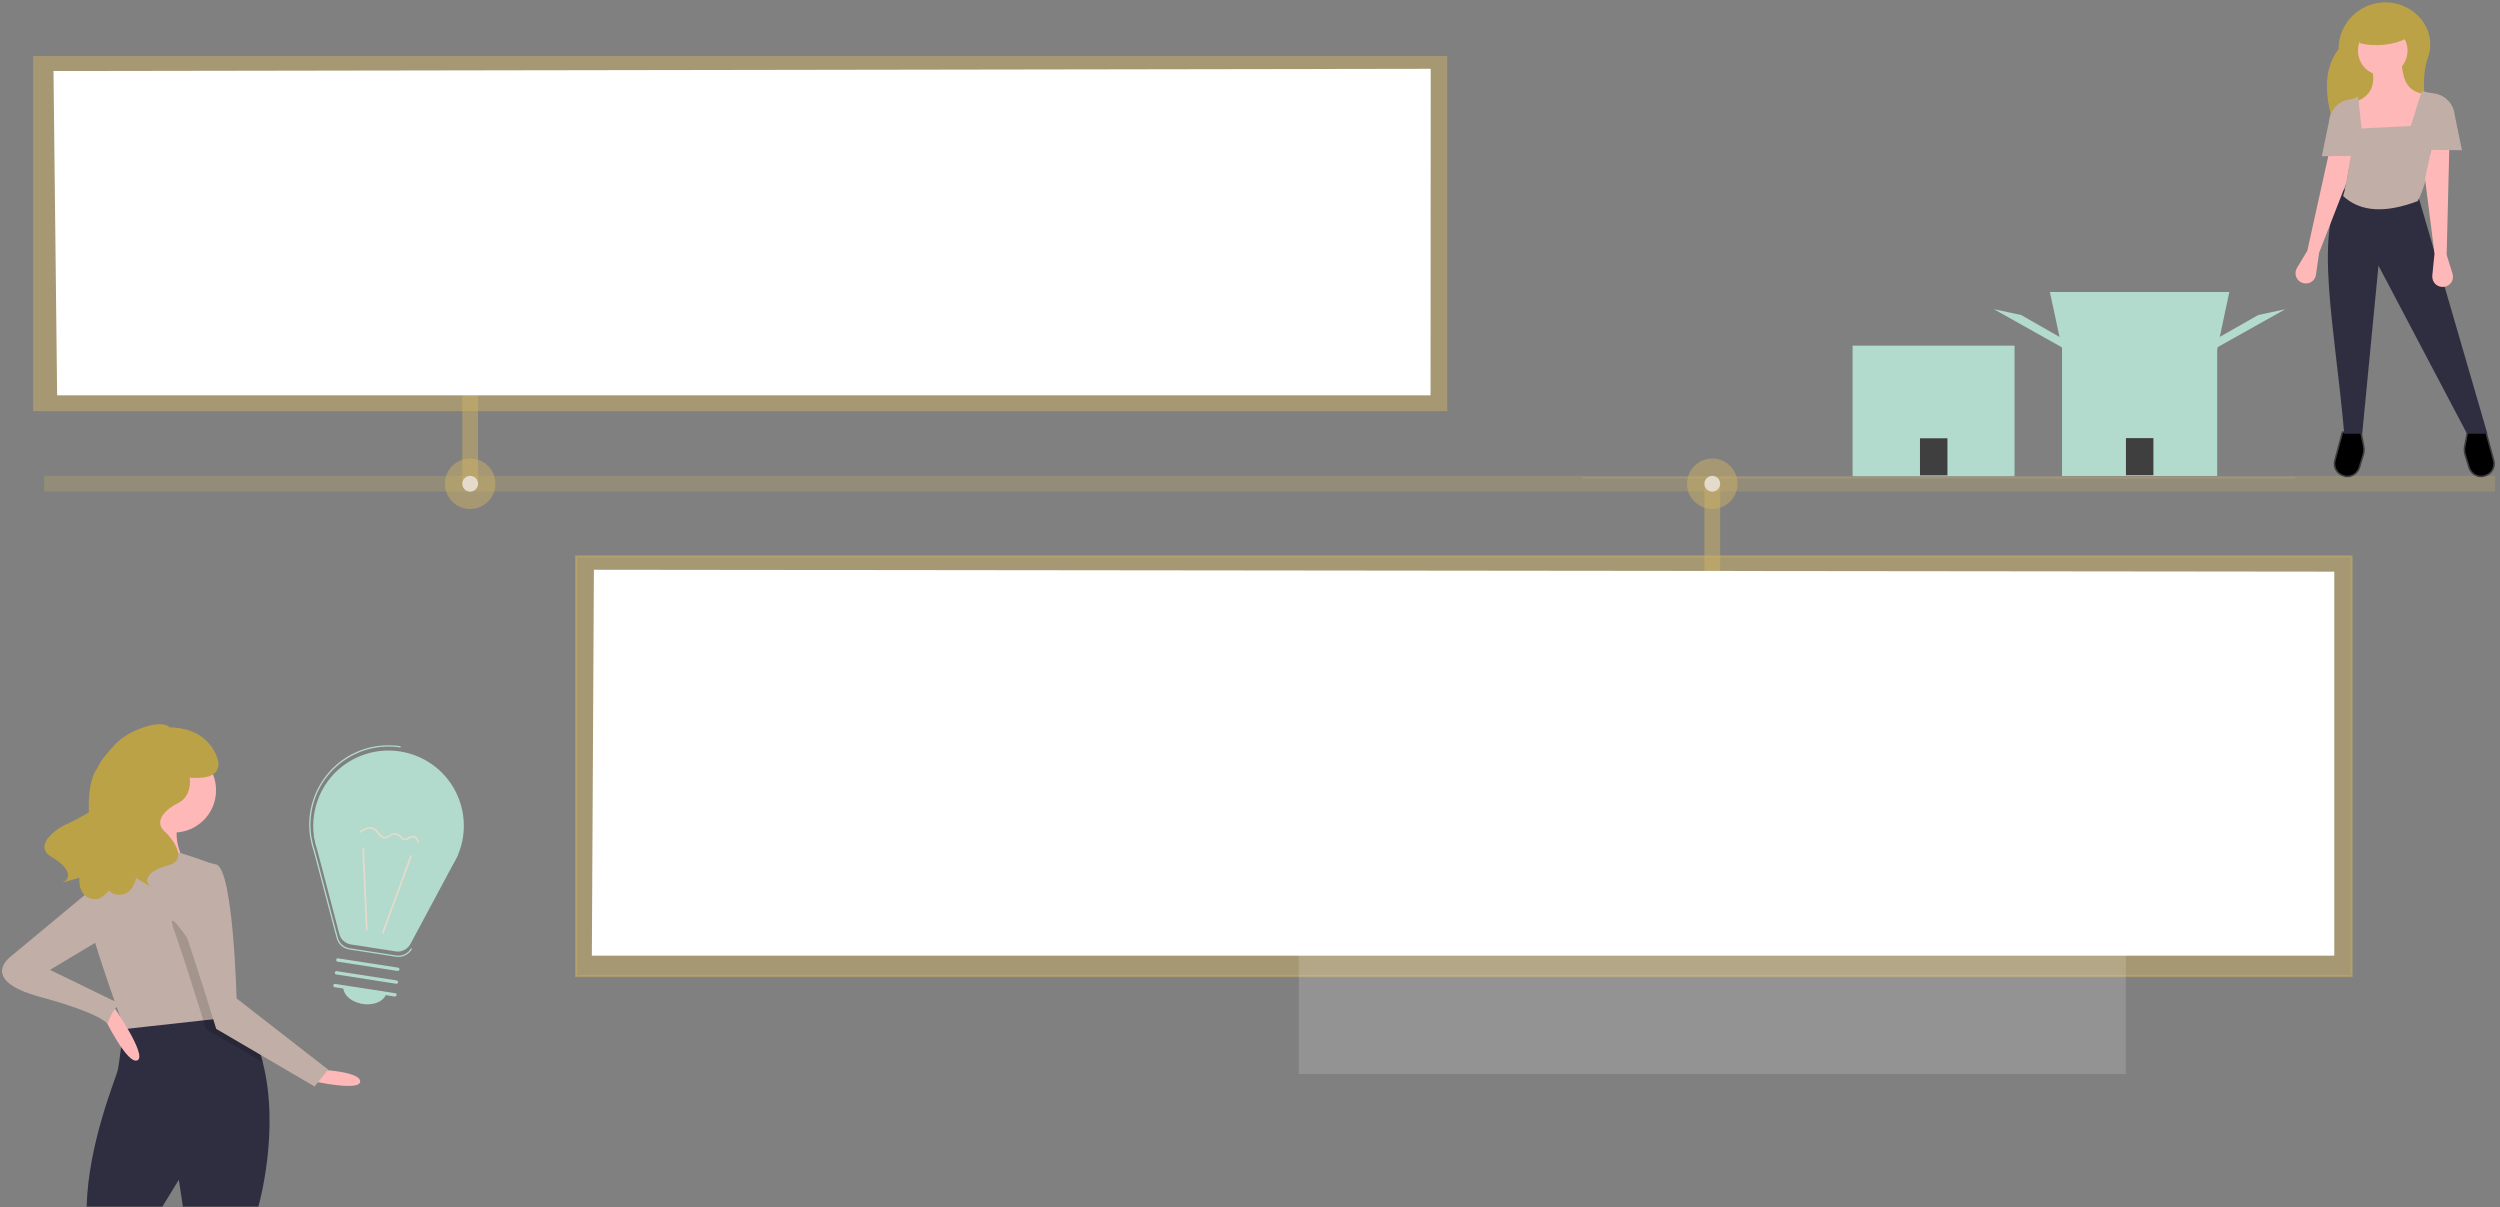 <?xml version="1.0" encoding="utf-8"?>
<!-- Generator: Adobe Illustrator 25.1.0, SVG Export Plug-In . SVG Version: 6.00 Build 0)  -->
<svg version="1.1" id="Layer_1" xmlns="http://www.w3.org/2000/svg" xmlns:xlink="http://www.w3.org/1999/xlink" x="0px" y="0px"
	 viewBox="0 0 1584 765" style="enable-background:new 0 0 1584 765;" xml:space="preserve">
<rect x="0" y="0" width="1584" height="765" fill="#808080" stroke="none"/>
<style type="text/css">
	.st0{fill:#FFFFFF;stroke:#B2DBCD;stroke-miterlimit:10;}
	.st1{fill:#B2DACD;}
	.st2{fill:#FFB8B8;}
	.st3{fill:#2F2E41;}
	.st4{fill:#C1AEA7;}
	.st5{opacity:0.15;enable-background:new    ;}
	.st6{fill:#BBA247;}
	.st7{fill:#E4DBCC;}
	.st8{opacity:0.5;fill:#CCB164;}
	.st9{opacity:0.5;fill:#CCB164;stroke:#CCB164;stroke-width:1.284;stroke-miterlimit:10;}
	.st10{opacity:0.15;fill:#FFFFFF;}
	.st11{opacity:0.15;fill:#E4DBCC;}
	.st12{opacity:0.25;fill:#CCB164;}
	.st13{fill:#FFFFFF;}
	.st14{stroke:#3F3F3F;stroke-miterlimit:10;}
	.st15{fill:#3F3F3F;}
	.st16{fill:#B2DBCD;}
	.st17{display:none;fill:#E4DBCC;}
</style>
<g id="Layer_2_5_">
	<g id="Layer_1-2_4_">
		<path class="st0" d="M275,422.2"/>
		<path class="st0" d="M167.6,535.6"/>
		<path class="st1" d="M298.4,543.1"/>
		<path class="st1" d="M244.2,457.6"/>
		<path class="st2" d="M202.4,677.7c0,0,25.8,1.1,25.8,7.5s-29,0-29,0L202.4,677.7z"/>
		<path class="st3" d="M163.7,764.5h-47.8l-2.6-17l-10.4,17h-48c1.1-40.8,18.7-81.4,19.8-86.8s3.6-27.5,3.6-27.5
			c4.7-10,29.3-10.9,48.5-10c8,0.4,15.1,1,19.4,1.5c2.9,0.3,4.6,0.6,4.6,0.6c7.7,7.9,12.7,18.7,15.7,30.8
			C177.6,716.6,163.7,764.5,163.7,764.5z"/>
		<circle class="st2" cx="110.1" cy="500.7" r="26.8"/>
		<path class="st2" d="M91.8,507.1c0,0-7.5,33.3-19.3,42.9s46.2,0,46.2,0s-12.9-21.5-3.2-31.1S91.8,507.1,91.8,507.1z"/>
		<path class="st4" d="M146.6,644.5l-17.8,2L79,652l-0.7-1.8c-3.6-9.9-21-57.9-23-72.3c-2.1-16.2,20.4-35.5,20.4-35.5
			s21.5-4.3,27.9-4.3s32.2,9.7,32.2,9.7l9.6,86.4l0.8,7.5L146.6,644.5z"/>
		<path class="st5" d="M166.6,673.1L130.5,652l-1.7-5.5l-1.9-6.2c-4.2-13.4-11.1-35.4-16.8-51.6c-8.6-24.7,33.3,44,33.3,44l2.1,1.6
			l0.8,7.5c2.9,0.3,4.6,0.6,4.6,0.6C158.6,650.3,163.5,661.1,166.6,673.1z"/>
		<path class="st4" d="M118.7,550c0,0-10.7,14-2.1,38.6s20.4,63.3,20.4,63.3l62.3,36.5l8.6-10.7l-58-45.1c0,0-2.1-81.6-12.8-84.8
			C130.8,545.9,124.1,546.7,118.7,550z"/>
		<path class="st2" d="M65.6,643.9c0,0,15,31.1,21.5,27.9s-16.1-35.4-16.1-35.4L65.6,643.9z"/>
		<path class="st4" d="M63.9,558.6L7.1,605.8c0,0-21.5,15,18.2,25.8s42.9,17.2,42.9,17.2s4.3-14,9.7-11.8l-46.2-22.5l37.6-22.5
			L63.9,558.6z"/>
		<path class="st6" d="M41.1,522.7c5.2-2.4,10.3-5,15.2-8c-0.4-11.7,1-22.3,5.3-27.9c2.4-5.4,7.3-10.8,11.2-15
			c9.6-10.4,30.7-16.2,34.4-11c28.4,0.6,31.3,22.8,31.3,22.8c-0.1,9.3-9.8,9.6-18.3,9.2c0.8,6.4-1.3,12.9-7.1,15.9
			c-11.2,5.6-14.5,12.9-9,17.9c5.5,5,15.6,18.5,2.2,21.8s-15.1,10.1-11.2,12.9s-8.9-5-8.9-5s-2.2,13.4-14,10.1
			c-1.2-0.4-2.3-1.2-3.1-2.2c-3.2,3.5-6,5.5-8.1,5.5c-12.2,0.1-10.7-13.5-10.7-13.5s-14.5,4.1-10,2.4s4.7-8.5-7.3-15.4
			S34.3,526,41.1,522.7z"/>
		<path class="st1" d="M198.9,529.7h-0.2l0.5,1.8c0.4,2.5,1.1,5,1.9,7.4l13.9,52.9c0.9,3.5,3.8,6,7.3,6.6l28.4,4.4
			c3.8,0.6,7.5-1.3,9.3-4.6l27-50.4c0.9-1.4,1.6-2.8,2.3-4.3l0.9-1.7h-0.1c10.3-24.3-1.1-52.3-25.4-62.5s-52.3,1.1-62.5,25.4
			C198.9,512.6,197.7,521.3,198.9,529.7L198.9,529.7z"/>
		<path class="st1" d="M252.5,606.3c-0.5,0-1,0-1.5-0.1l-29.7-4.6c-3.9-0.6-7-3.4-8-7.2l-14.6-55.3c-0.9-2.5-1.5-5.1-2-7.8l-0.4-2.4
			c-3.5-27.6,16-52.8,43.5-56.3c4.7-0.6,9.4-0.5,14.1,0.2l-0.1,0.8c-27-4.2-52.3,14.4-56.5,41.4c-0.7,4.7-0.8,9.6-0.1,14.3l0.3,1.8
			c0.5,2.6,1.1,5.2,2,7.7l14.6,55.4c0.9,3.4,3.8,6,7.3,6.6l29.7,4.6c3.8,0.6,7.5-1.3,9.3-4.6l0.7,0.4
			C259.4,604.3,256.1,606.3,252.5,606.3z"/>
		
			<rect x="225.3" y="566.1" transform="matrix(0.344 -0.939 0.939 0.344 -367.101 607.917)" class="st7" width="52.5" height="1.1"/>
		
			<rect x="230.7" y="537.2" transform="matrix(0.999 -4.396812e-02 4.396812e-02 0.999 -24.551 10.71)" class="st7" width="1.1" height="52.5"/>
		<path class="st1" d="M250,631.4l-38-5.9c-0.6-0.1-1-0.7-0.8-1.3c0.1-0.5,0.6-0.9,1.2-0.8l38,5.9c0.6,0.1,1,0.6,0.9,1.2
			C251.1,631.1,250.6,631.5,250,631.4L250,631.4z"/>
		<path class="st1" d="M251,623.3l-38-5.9c-0.6-0.1-1-0.7-0.8-1.3c0.1-0.5,0.6-0.9,1.1-0.8l0,0l38,5.9c0.6,0.1,1,0.6,0.9,1.2
			C252.1,623,251.6,623.4,251,623.3z"/>
		<path class="st1" d="M251.9,615.2l-38-5.9c-0.6-0.1-1-0.6-0.9-1.2c0.1-0.6,0.6-1,1.2-0.9l0,0l38,5.9c0.6,0.1,1,0.6,0.9,1.2
			C253,614.9,252.5,615.3,251.9,615.2L251.9,615.2L251.9,615.2z"/>
		<path class="st1" d="M229.8,636.1c7.5,1.2,14.3-2.1,15.1-7.3l-27.3-4.2C216.8,629.8,222.2,634.9,229.8,636.1z"/>
		<path class="st7" d="M243.5,531.4c-1.5-0.4-2.8-1.2-3.7-2.4c-0.2-0.3-0.5-0.6-0.7-0.9c-0.7-1.1-1.7-2-2.8-2.6
			c-2.5-1.2-5.4,0.5-8,2.2l-0.6-0.9c2.8-1.9,6.1-3.7,9-2.3c1.3,0.7,2.4,1.7,3.2,2.9l0.7,0.8c0.8,0.9,2.3,2.3,3.9,2
			c0.7-0.2,1.3-0.5,1.9-1c0.4-0.3,0.9-0.6,1.3-0.8c1.9-0.9,4.2-0.6,5.8,0.8c0.3,0.3,0.5,0.5,0.8,0.8c0.4,0.6,0.9,1,1.5,1.3
			c0.9,0.3,1.8-0.2,2.8-0.8c1-0.7,2.1-1,3.3-1h0.1c2.1,0.3,3.1,2.7,3.7,4.5l-1,0.3c-0.8-2.4-1.7-3.6-2.9-3.7c-0.9,0-1.9,0.3-2.6,0.9
			c-1.1,0.6-2.3,1.3-3.7,0.8c-0.8-0.3-1.5-0.9-2-1.6c-0.2-0.3-0.5-0.5-0.7-0.8c-1.3-1.1-3.1-1.4-4.6-0.7c-0.4,0.2-0.8,0.5-1.2,0.8
			c-0.7,0.6-1.5,1-2.3,1.2C244.3,531.4,243.9,531.4,243.5,531.4z"/>
		<rect x="21" y="35.5" class="st8" width="896" height="225"/>
		<rect x="292.9" y="250.5" class="st8" width="10" height="55"/>
		<rect x="365" y="352.5" class="st9" width="1125" height="266"/>
		<rect x="1079.9" y="307.5" class="st8" width="10" height="55"/>
		<rect x="822.9" y="362.5" class="st10" width="524" height="318"/>
		<rect x="1002.5" y="302.1" class="st11" width="451.7" height="1.1"/>
		<rect x="28" y="301.5" class="st12" width="1552.9" height="10"/>
		<circle class="st8" cx="1084.9" cy="306.5" r="16"/>
		<circle class="st7" cx="1084.9" cy="306.5" r="5"/>
		<circle class="st8" cx="297.9" cy="306.5" r="16"/>
		<circle class="st7" cx="297.9" cy="306.5" r="5"/>
		<polygon class="st13" points="376.3,361 1479,362.2 1479,605.5 375,605.5 		"/>
		<polygon class="st13" points="33.9,45 906.5,43.6 906.4,250.5 36.2,250.5 		"/>
		<path class="st6" d="M1540.9,88.1h-59.2c-8-21.7-11.5-41.9,0-57c0-16.3,13.2-29.6,29.6-29.6l0,0c9.6,0,18.6,4.6,24.1,12.5
			c4.6,6.6,5.7,15.1,2.9,22.6C1533.5,50.2,1536.5,68.7,1540.9,88.1z"/>
		<path class="st14" d="M1572.1,301.9L1572.1,301.9c-3.5,0-6.6-2.3-7.7-5.7l-2.4-7.9c-0.6-1.8-0.7-3.8-0.3-5.7l1.7-8.8h11.7
			l4.9,17.9c1.2,4.3-1.4,8.7-5.6,9.8c0,0,0,0,0,0C1573.6,301.8,1572.9,301.9,1572.1,301.9z"/>
		<path class="st14" d="M1487.2,301.9L1487.2,301.9c3.5,0,6.6-2.3,7.7-5.7l2.4-7.9c0.6-1.8,0.7-3.8,0.3-5.7l-1.7-8.8h-11.7
			l-4.8,17.9c-1.2,4.3,1.4,8.7,5.6,9.8c0,0,0,0,0,0C1485.8,301.8,1486.5,301.9,1487.2,301.9z"/>
		<path class="st3" d="M1576,274.8h-12.9L1507,168.3l-10.3,106.5h-11.4c-5.8-67.1-20.1-130.9,0-155l46.9,4.4L1576,274.8z"/>
		<circle class="st2" cx="1509.7" cy="32.1" r="15.7"/>
		<path class="st2" d="M1531.9,92.7h-35l-6-27.7c11.6-3.4,14.4-11.4,12-22l18.9-1.3c1.1,8.6,3,16.6,15.1,18L1531.9,92.7z"/>
		<path class="st4" d="M1531.9,127.4c-19.8,7.5-36,7.3-47.3-3.2c5.1-16.8,5.4-37.4,3.2-60.2l6.3-2.8l2.2,20.2l31.2-1.6l6.9-22.1
			l6.9,1.6C1541.9,86.7,1540.2,111.3,1531.9,127.4z"/>
		<path class="st2" d="M1550.2,161.4l3.7,12c1.1,3.4-0.8,7.1-4.3,8.1c-0.6,0.2-1.3,0.3-2,0.3l0,0c-3.6,0-6.5-2.9-6.5-6.5
			c0,0,0,0,0,0c0-0.2,0-0.4,0-0.7l1.4-13.9l-6-47.3l4.4-20.8h11L1550.2,161.4z"/>
		<path class="st2" d="M1461.9,158.9l-6.5,10.8c-1.9,3.1-0.9,7.1,2.1,8.9c0,0,0.1,0,0.1,0.1c0.6,0.3,1.2,0.6,1.8,0.7l0,0
			c3.5,0.9,7-1.2,7.9-4.7c0,0,0,0,0,0c0-0.2,0.1-0.4,0.1-0.7l2-13.9l17.3-44.4l3.5-21.3l-13.4-2.7L1461.9,158.9z"/>
		<path class="st4" d="M1559.9,95.2l-20.8-0.3V58.7l3.2,0.5c7,1,12.4,6.7,13,13.7L1559.9,95.2z"/>
		<path class="st4" d="M1471.1,99l20.8-0.3V62.5l-3.2,0.5c-7,1-12.4,6.7-13,13.7L1471.1,99z"/>
		<path class="st6" d="M1524.2,24.5c-6.7,3.8-19.6,5.5-29,2.8L1492,11h31.2L1524.2,24.5z"/>
		<rect x="1173.8" y="219" class="st1" width="102.6" height="82.7"/>
		<rect x="1216.5" y="277.7" class="st15" width="17.4" height="23.5"/>
		<polygon class="st16" points="1402.5,221.4 1405.3,214.1 1430.8,199.6 1448,195.9 		"/>
		<polygon class="st16" points="1308.8,221.4 1306,214.1 1280.6,199.6 1263.3,195.9 		"/>
		<polygon class="st16" points="1404.4,223.2 1307,223.2 1298.8,185 1412.5,185 		"/>
		<rect x="1306.5" y="220.9" class="st16" width="98.3" height="80.7"/>
		<rect x="1347" y="277.6" class="st15" width="17.4" height="23.5"/>
		<rect x="1204.5" y="237.5" class="st17" width="40.8" height="12.8"/>
		<polygon class="st17" points="1342.5,249.8 1355.2,232 1367.8,249.8 1355.2,267.7 		"/>
	</g>
</g>
</svg>
